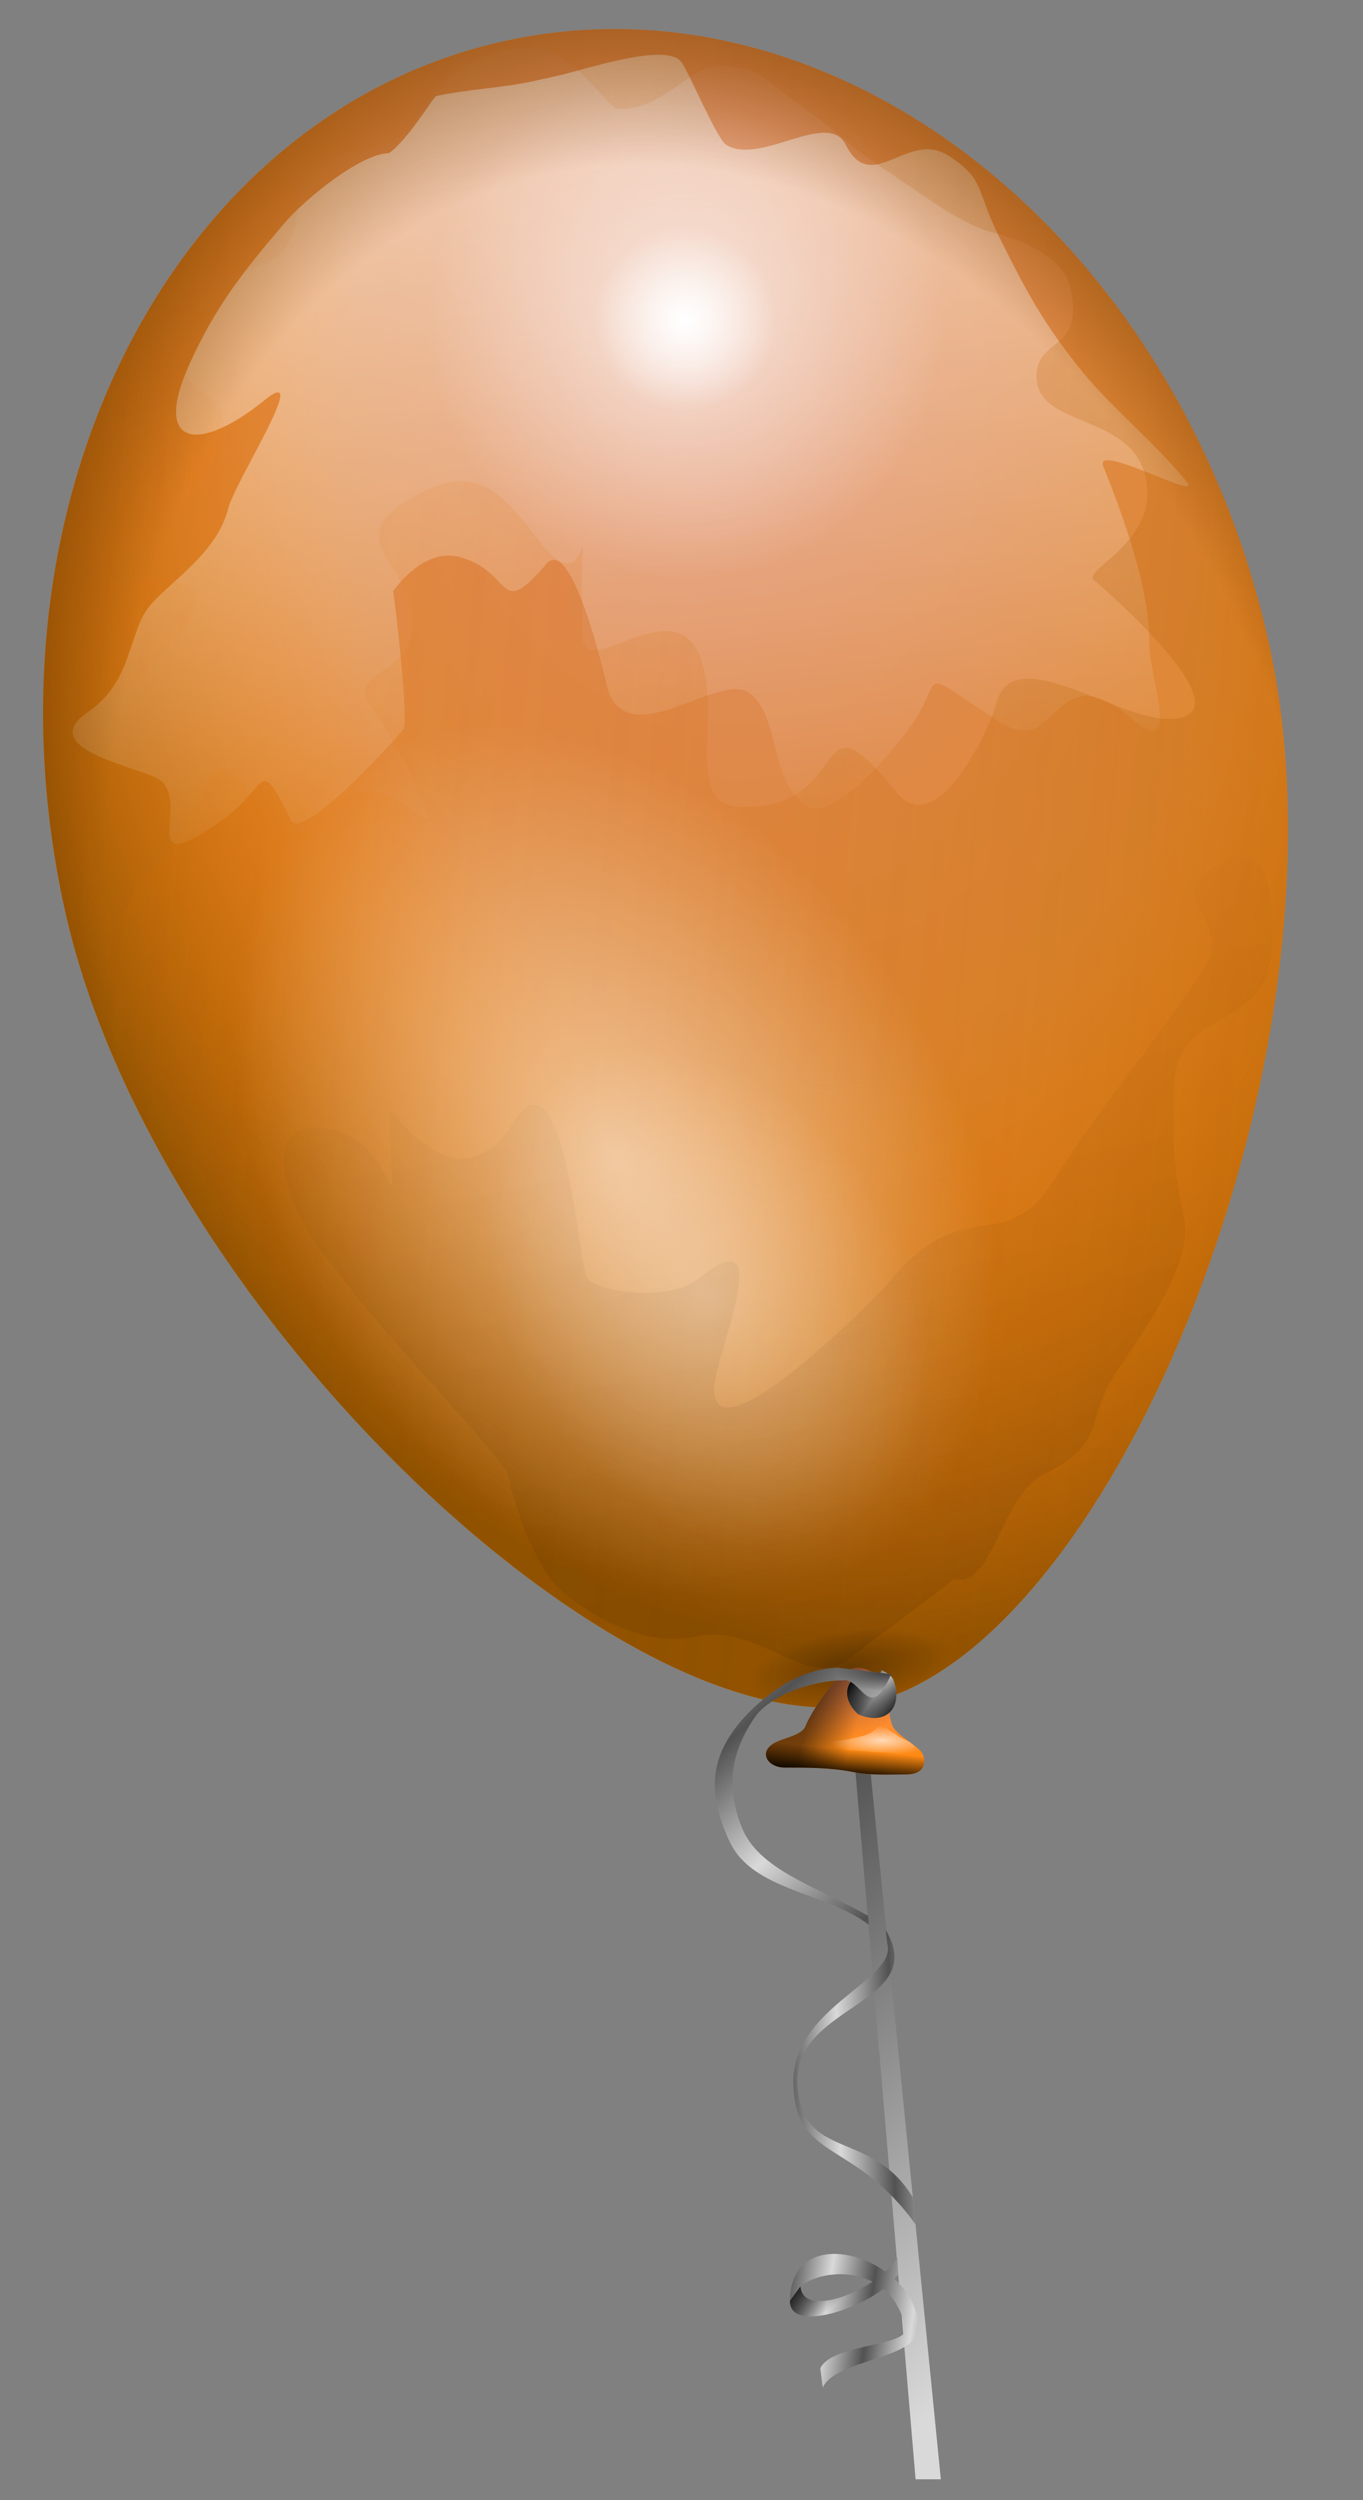 <?xml version="1.0" encoding="UTF-8" standalone="no"?>
<svg xmlns="http://www.w3.org/2000/svg" xmlns:xlink="http://www.w3.org/1999/xlink" width="600" height="1100" version="1.0">
  <rect width="100%" height="100%" fill="#808080" stroke="none"/>
  <defs>
    <linearGradient id="e">
      <stop offset="0" stop-color="#525252"/>
      <stop offset="1" stop-color="#d9d9d9"/>
    </linearGradient>
    <linearGradient id="f">
      <stop offset="0" stop-color="#652d00" stop-opacity="0"/>
      <stop offset=".5" stop-color="#7b5500" stop-opacity="0"/>
      <stop offset=".75" stop-color="#763a00" stop-opacity="0"/>
      <stop offset="1" stop-color="#774200"/>
    </linearGradient>
    <linearGradient id="a">
      <stop offset="0"/>
      <stop offset="1" stop-opacity="0"/>
    </linearGradient>
    <linearGradient id="c">
      <stop offset="0" stop-color="#fff"/>
      <stop offset="1" stop-color="#fff" stop-opacity="0"/>
    </linearGradient>
    <linearGradient id="b">
      <stop offset="0" stop-color="#5f5700" stop-opacity="0"/>
      <stop offset=".5" stop-color="#f70" stop-opacity="0"/>
      <stop offset="1" stop-color="#864e00"/>
    </linearGradient>
    <linearGradient id="d">
      <stop offset="0" stop-color="#ff8f61"/>
      <stop offset="1" stop-color="#ff8900"/>
    </linearGradient>
    <linearGradient xlink:href="#a" id="p" x1="336.154" x2="345.4" y1="1203.608" y2="608.364" gradientTransform="matrix(1.23 -.273 .172 .775 -201.806 -17.563)" gradientUnits="userSpaceOnUse"/>
    <linearGradient xlink:href="#b" id="m" x1="-683.498" x2="1100.712" y1="-283.389" y2="504.578" gradientTransform="matrix(.831 -.185 .255 1.146 -201.806 -17.563)" gradientUnits="userSpaceOnUse"/>
    <linearGradient xlink:href="#c" id="j" x1="350.373" x2="285.902" y1="168.429" y2="601.162" gradientTransform="matrix(1.184 -.263 .179 .805 -201.806 -17.563)" gradientUnits="userSpaceOnUse"/>
    <linearGradient xlink:href="#d" id="s" x1="309.157" x2="302.307" y1="900.839" y2="958.593" gradientTransform="matrix(1.219 0 0 .82 0 -6)" gradientUnits="userSpaceOnUse"/>
    <linearGradient xlink:href="#a" id="t" x1="299.345" x2="301.381" y1="959.688" y2="945.181" gradientTransform="matrix(1.219 0 0 .82 0 -6)" gradientUnits="userSpaceOnUse"/>
    <linearGradient xlink:href="#a" id="u" x1="293.05" x2="311.934" y1="901.66" y2="937.791" gradientTransform="matrix(1.219 0 0 .82 0 -6)" gradientUnits="userSpaceOnUse"/>
    <linearGradient xlink:href="#a" id="v" x1="293.235" x2="310.453" y1="923.831" y2="927.116" gradientTransform="matrix(1.219 0 0 .82 0 -6)" gradientUnits="userSpaceOnUse"/>
    <linearGradient xlink:href="#e" id="g" x1="1062.968" x2="1074.982" y1="281.094" y2="396.197" gradientTransform="matrix(.366 0 0 2.731 0 -6)" gradientUnits="userSpaceOnUse" spreadMethod="pad"/>
    <linearGradient xlink:href="#e" id="D" x1="423.763" x2="448.118" y1="614.405" y2="654.132" gradientTransform="matrix(.822 0 0 1.216 0 -6)" gradientUnits="userSpaceOnUse" spreadMethod="reflect"/>
    <linearGradient xlink:href="#e" id="z" x1="608.266" x2="572.031" y1="588.048" y2="590.562" gradientTransform="matrix(.645 0 0 1.552 0 -6)" gradientUnits="userSpaceOnUse" spreadMethod="reflect"/>
    <linearGradient xlink:href="#e" id="A" x1="469.012" x2="491.663" y1="838.202" y2="843.225" gradientTransform="matrix(.814 0 0 1.229 0 -6)" gradientUnits="userSpaceOnUse" spreadMethod="reflect"/>
    <linearGradient xlink:href="#a" id="B" x1="432.333" x2="442.939" y1="816.665" y2="835.014" gradientTransform="matrix(.814 0 0 1.229 0 -6)" gradientUnits="userSpaceOnUse" spreadMethod="pad"/>
    <linearGradient xlink:href="#a" id="C" x1="370.795" x2="381.529" y1="747.381" y2="754.63" gradientTransform="scale(1.015 .985)" gradientUnits="userSpaceOnUse" spreadMethod="reflect"/>
    <radialGradient xlink:href="#c" id="k" cx="457.143" cy="263.791" r="94.286" fx="457.143" fy="263.791" gradientUnits="userSpaceOnUse"/>
    <radialGradient xlink:href="#c" id="l" cx="457.143" cy="263.791" r="94.286" fx="457.143" fy="263.791" gradientUnits="userSpaceOnUse"/>
    <radialGradient xlink:href="#c" id="n" cx="480.134" cy="516.869" r="175.437" fx="480.134" fy="516.869" gradientTransform="scale(.84 1.191)" gradientUnits="userSpaceOnUse"/>
    <radialGradient xlink:href="#c" id="o" cx="480.134" cy="516.869" r="175.437" fx="480.134" fy="516.869" gradientTransform="scale(.84 1.191)" gradientUnits="userSpaceOnUse"/>
    <radialGradient xlink:href="#f" id="q" cx="413.888" cy="440.374" r="359.535" fx="413.888" fy="440.374" gradientTransform="matrix(.968 -.215 .297 1.335 -211.6 -61.667)" gradientUnits="userSpaceOnUse"/>
    <radialGradient xlink:href="#b" id="i" cx="478.657" cy="290.044" r="372.486" fx="478.657" fy="290.044" gradientTransform="matrix(.968 -.215 .297 1.335 -211.6 -61.667)" gradientUnits="userSpaceOnUse"/>
    <radialGradient xlink:href="#d" id="h" cx="462.465" cy="233.671" r="330.328" fx="462.465" fy="233.671" gradientTransform="matrix(.968 -.215 .297 1.335 -211.6 -61.667)" gradientUnits="userSpaceOnUse"/>
    <radialGradient xlink:href="#c" id="w" cx="214.764" cy="1378.803" r="15.406" fx="214.764" fy="1378.803" gradientTransform="matrix(1.469 0 0 .425 72.665 179.829)" gradientUnits="userSpaceOnUse"/>
    <radialGradient xlink:href="#c" id="x" cx="378.571" cy="752.362" r="8.571" fx="378.571" fy="752.362" gradientUnits="userSpaceOnUse"/>
    <radialGradient xlink:href="#a" id="r" cx="269.789" cy="1031.84" r="32.826" fx="269.789" fy="1031.84" gradientTransform="scale(1.393 .718)" gradientUnits="userSpaceOnUse"/>
    <radialGradient xlink:href="#e" id="y" cx="370.706" cy="771.549" r="27.48" fx="370.706" fy="771.549" gradientTransform="matrix(1.015 0 0 .985 0 -6)" gradientUnits="userSpaceOnUse"/>
    <radialGradient xlink:href="#a" id="E" cx="247.709" cy="1161.088" r="14.647" fx="247.709" fy="1161.419" gradientTransform="scale(1.58 .633)" gradientUnits="userSpaceOnUse"/>
  </defs>
  <path fill="url(#g) #000" fill-rule="evenodd" d="m373.756 746.347 29.294 344.462h11.112l-34.345-345.472-6.061 1.01z"/>
  <path fill="url(#h) #000" fill-rule="evenodd" d="M558.538 282.827c39.66 178.598-67.947 439.466-174.544 466.064C280.185 774.87 68.25 579.108 28.59 400.51-11.07 221.912 75.45 50.602 221.716 18.121 367.981-14.359 518.878 104.229 558.538 282.827z" opacity=".75"/>
  <path fill="url(#i) #000" fill-rule="evenodd" d="M558.538 282.827c39.66 178.598-67.947 439.466-174.544 466.064C280.185 774.87 68.25 579.108 28.59 400.51-11.07 221.912 75.45 50.602 221.716 18.121c146.266-32.48 297.162 86.108 336.822 264.706z"/>
  <path fill="url(#j) #000" fill-rule="evenodd" d="M171.194 67.388c-12.157.124-36.516 19.763-45.87 30.673-19.234 22.433-30.838 37.65-41.846 61.974-16.9 37.343 4.575 39.084 32.847 16.12 21.599-17.544-12.858 35.603-15.812 47.412-4.934 19.723-24.964 31.75-34.405 42.761-9.848 11.486-7.246 33.213-27.588 47.101-22.198 15.155 18.255 23.315 29.746 28.515 18.361 8.31-10.76 46.533 27.888 20.148 22.79-15.559 16.769-31.547 31.92-1.235 4.997 9.997 47.588-37.134 49.59-40.28 2.34-3.675-3.854-56.896-4.639-60.431-.016-.072 13.061-19.124 28.823-15.181 24.45 6.116 16.739 28.761 38.737 3.105 11.176-13.035 25.825 50.398 26.334 52.687 7.291 32.832 48.788-4.867 62.289 3.728 14.421 9.18 9.084 39.312 25.714 49.898 13.119 8.351 43.278-30.363 47.42-36.871 13.556-21.296.689-23.511 38.118.316 26.363 16.782 22.406-31.973 58.262-1.231 21.82 18.709 6.77-20.076 7.133-33.778.612-23.122-11.942-57.191-20.132-77.478-4.634-11.481 44.373 16.124 36.567 6.513-14.238-17.529-32.694-32.145-45.858-48.351-17.055-20.997-24.405-34.878-36.559-59.197-10.501-21.011-5.947-25.34-22.617-35.952-17.603-11.206-33.648 17.928-44.935-4.655-7.851-15.708-37.869 9.422-52.683-.008-4.172-2.656-16.656-32.666-19.828-36.571-6.982-8.596-42.542 3.594-54.234 6.19-3.719.826-7.438 1.652-11.157 2.478-12.796 2.842-28.611 3.427-42.457 6.501-1.007.224-12.546 19.486-20.767 25.099z" opacity=".6"/>
  <path fill="url(#k) #000" fill-rule="evenodd" d="M551.429 263.791c0 52.073-42.213 94.286-94.286 94.286-52.073 0-94.286-42.213-94.286-94.286 0-52.073 42.213-94.286 94.286-94.286 52.073 0 94.286 42.213 94.286 94.286z" transform="matrix(.414 -.092 .092 .414 88.064 73.647)"/>
  <path fill="url(#l) #000" fill-rule="evenodd" d="M551.429 263.791c0 52.073-42.213 94.286-94.286 94.286-52.073 0-94.286-42.213-94.286-94.286 0-52.073 42.213-94.286 94.286-94.286 52.073 0 94.286 42.213 94.286 94.286z" opacity=".6" transform="matrix(1.183 -.263 .263 1.183 -308.6 -51.166)"/>
  <path fill="url(#m) #000" fill-rule="evenodd" d="M221.722 18.129C75.456 50.609-11.078 221.899 28.582 400.497 68.242 579.095 280.189 774.869 383.997 748.89c106.597-26.598 214.211-287.481 174.55-466.079C518.888 104.213 367.987-14.352 221.722 18.129zm-5.244 5.358c5.2-1.604 11.041-2.43 17.65-2.255 19.368.513 32.663 26.514 38.091 26.658 20.479.542 30.72-19.317 45.575-18.924 18.58.492 21.189 8.721 32.842 16.139 10.823 6.89 24.287 20.228 38.738 29.427 11.837 7.535 32.715 24.002 47.104 27.601 13.508 3.379 31.701 11.002 34.698 24.498 6.332 28.516-14.448 21.375-14.899 38.425-.62 23.425 41.676 16.277 48.04 44.936 6.58 29.629-30.816 41.326-22.019 45.864.178.092 72.199 61.527 30.995 60.437-23.067-.611-67.778-34.504-74.698-6.845-2.514 10.051-25.863 61.413-44.016 39.065-38.873-47.858-17.132 7.841-68.795 6.474-17.014-.45-14.751-19.047-14.254-37.809 2.072-78.291-54.609-11.471-55.159-37.497-1.659-78.521 6.578-10.145-17.647-39.969-14.593-17.967-25.614-36.775-52.063-23.555-40.782 20.383-6.405 29.476-4.951 56.703 1.352 25.317-31.749 21.715-17.676 39.041 4.725 5.817 30.882 53.188 22.316 47.735-3.409-2.17-6.844-4.357-10.252-6.526-36.745-23.391-37.037 43.629-65.062-3.094-21.787-36.324-21.001 20.857-50.222 37.498-11.176 33.51-15.372 9.771-19.197-7.453-3.456-15.562-.494-28.606-4.328-45.871-6.254-28.164 15.771-21.03 28.811-41.514 7.587-11.919 36.258-30.446 9.317-37.185-14.15-3.54-37.511 6.534-19.844-10.222 11.358-10.773 59.758-50.389 37.207-69.724-12.698-10.888-49.658-41.663-8.375-50.831 36.849-8.183 45.989-9.051 46.799-39.651.659-24.917 38.08-10.894 51.461-31.915 8.281-13.008 18.212-24.848 33.812-29.66z" opacity=".4"/>
  <path fill="url(#n) #000" fill-rule="evenodd" d="M568.571 602.362c0 128.603-73.553 232.857-164.286 232.857-90.733 0-164.286-104.254-164.286-232.857 0-128.603 73.553-232.857 164.286-232.857 90.733 0 164.286 104.254 164.286 232.857z" opacity=".53" transform="rotate(-33.353 161.972 784.018)"/>
  <path fill="url(#o) #000" fill-rule="evenodd" d="M568.571 602.362c0 128.603-73.553 232.857-164.286 232.857-90.733 0-164.286-104.254-164.286-232.857 0-128.603 73.553-232.857 164.286-232.857 90.733 0 164.286 104.254 164.286 232.857z" opacity=".3" transform="matrix(.498 -.328 .308 .468 -79.096 415.273)"/>
  <path fill="url(#p) #000" fill-rule="evenodd" d="M223.164 647.358c-18.335-24.262-60.967-66.679-84.57-101.252-13.367-19.579-23.259-50.613 1.322-49.962 37.268.986 32.963 59.583 31.556-7.007-.09-4.274 28.978 44.927 54.783 4.391 20.491-32.189 27.586 49.668 31.545 67.498 1.54 6.936 35.923 12.726 49.962 1.322 35.296-28.67 6.933 34.373 6.567 48.21-.891 33.662 73.164-41.607 76.703-46.006 32.961-40.966 50.845-10.706 72.759-45.13 23.006-36.141 48.395-65.382 66.192-93.341 14.1-22.149-23.01-31.227 10.087-47.769 25.06-12.525 21.8 45.562 16.208 54.347-13.638 21.424-38.608 14.175-39.451 46.012-.527 19.917-.88 33.317 4.374 56.975 4.693 21.132-20.482 53.457-30.251 68.803-13.828 21.722-3.488 30.228-31.562 44.26-19.256 9.624-21.792 50.293-39.451 46.012-13.722 11.146-36.205 27.079-46.023 35.054-18.363 14.915-39.258-16.116-68.368-9.652-21.973 4.879-45.83-9.489-58.286-20.169-11.998-10.287-20.75-37.527-24.097-52.596z" opacity=".1"/>
  <path fill="url(#q) #000" fill-rule="evenodd" d="M558.538 282.827c39.66 178.598-67.947 439.466-174.544 466.064C280.185 774.87 68.25 579.108 28.59 400.51-11.07 221.912 75.45 50.602 221.716 18.121c146.266-32.48 297.162 86.108 336.822 264.706z"/>
  <path fill="url(#r) #000" fill-rule="evenodd" d="M421.429 740.934c.007 13.021-20.462 23.578-45.714 23.578-25.253 0-45.722-10.558-45.714-23.578-.007-13.021 20.462-23.578 45.714-23.578 25.253 0 45.722 10.558 45.714 23.578z" opacity=".3" transform="matrix(.956 -.148 .143 .657 -91.365 302.372)"/>
  <path fill="url(#s) #000" fill-rule="evenodd" d="M372.746 735.235c-5.936 3.649-15.409 17.309-18.183 24.244-1.543 3.858-9.092 5.051-13.132 7.071-7.948 3.974-3.739 11.112 4.041 11.112 10.363 0 20.275.014 30.305 2.02 7.565 1.513 15.433 1.01 23.234 1.01 7.944 0 8.979-5.276 7.071-9.091-1.736-3.472-10.956-7.769-13.132-12.122-2.066-4.131-1.895-18.342-7.071-22.223-.381-.286-6.718-5.964-13.132-2.02z"/>
  <path fill="url(#t) #000" fill-rule="evenodd" d="M372.746 735.235c-5.936 3.649-15.409 17.309-18.183 24.244-1.543 3.858-9.092 5.051-13.132 7.071-7.948 3.974-3.739 11.112 4.041 11.112 10.363 0 20.275.014 30.305 2.02 7.565 1.513 15.433 1.01 23.234 1.01 7.944 0 8.979-5.276 7.071-9.091-1.736-3.472-10.956-7.769-13.132-12.122-2.066-4.131-1.895-18.342-7.071-22.223-.381-.286-6.718-5.964-13.132-2.02z"/>
  <path fill="url(#u) #000" fill-rule="evenodd" d="M372.746 735.235c-5.936 3.649-15.409 17.309-18.183 24.244-1.543 3.858-9.092 5.051-13.132 7.071-7.948 3.974-3.739 11.112 4.041 11.112 10.363 0 20.275.014 30.305 2.02 7.565 1.513 15.433 1.01 23.234 1.01 7.944 0 8.979-5.276 7.071-9.091-1.736-3.472-10.956-7.769-13.132-12.122-2.066-4.131-1.895-18.342-7.071-22.223-.381-.286-6.718-5.964-13.132-2.02z" opacity=".468"/>
  <path fill="url(#v) #000" fill-rule="evenodd" d="M372.746 735.235c-5.936 3.649-15.409 17.309-18.183 24.244-1.543 3.858-9.092 5.051-13.132 7.071-7.948 3.974-3.739 11.112 4.041 11.112 10.363 0 20.275.014 30.305 2.02 7.565 1.513 15.433 1.01 23.234 1.01 7.944 0 8.979-5.276 7.071-9.091-1.736-3.472-10.956-7.769-13.132-12.122-2.066-4.131-1.895-18.342-7.071-22.223-.381-.286-6.718-5.964-13.132-2.02z" opacity=".509"/>
  <path fill="url(#w) #000" fill-rule="evenodd" d="M358.604 766.356c3.383.438 11.266-.306 16.576-1.538 4.495-1.042 7.217-1.313 9.946-3.845 3.948-3.663 3.842-.529 9.117 1.895 2.93 3.129 7.176 2.083 10.147 8.101 2.93 2.719-11.804 0-15.948 0-4.452 0-8.3-.769-12.432-.769-2.851 0-8.666-1.049-10.775-1.538-3.282-.761-1.586-1.371-6.63-2.307z" opacity=".676"/>
  <path fill="url(#x) #000" fill-rule="evenodd" d="M387.143 752.362c0 4.734-3.838 8.571-8.571 8.571s-8.571-3.838-8.571-8.571 3.838-8.571 8.571-8.571 8.571 3.838 8.571 8.571z" opacity=".468" transform="matrix(.469 -.172 .344 .939 -50.684 103.734)"/>
  <path fill="url(#y) #000" d="M384.098 745.83c-.316.082-.628-.178-.942-.268 7.031 1.463.112-.148 1.183-1.558-.289-.21-.1.098-.23.225l4.013-9.423c1.896 1.22 3.96 1.866 5.079 4.062 4.662 11.939-2.839 20.797-15.457 15.351-8.585-7.901-5.367-17.927 6.354-18.753v10.365z"/>
  <path fill="url(#z) #000" d="M389.82 848.984c19.503 32.603-40.167 32.936-38.799 67.422 1.382 34.843 32.218 19.787 50.782 50.331l1.358 12.088c-27.175-37.964-52.844-27.652-53.919-61.72-1.075-34.068 45.612-45.57 41.37-61.82l-.791-6.302z"/>
  <path fill="url(#A) #000" d="M395.353 1000.714c-9.286 13.302-47.781 27.059-47.63 11.59.36-36.898 55.373-18.881 56.593 11.288.594 14.678-36.308 13.991-42.145 26.91l-1.061-8.487c4.899-11.006 39.145-9.575 37.448-17.73-5.807-27.907-35.524-27.016-46.194-18.353 1.285 15.131 34.93.801 42.614-12.701l.375 7.482z"/>
  <path fill="url(#B) #000" d="M395.353 1000.714c-9.286 13.302-47.781 27.059-47.63 11.59l4.641-6.372c1.285 15.131 34.93.801 42.614-12.701l.375 7.482z"/>
  <path fill="url(#C) #000" d="M384.098 745.83c-.316.082-.628-.178-.942-.268 7.031 1.463.112-.148 1.183-1.558-.289-.21-.1.098-.23.225l4.013-9.423c1.896 1.22 3.96 1.866 5.079 4.062 4.662 11.939-2.839 20.797-15.457 15.351-8.585-7.901-5.367-17.927 6.354-18.753v10.365z"/>
  <path fill="url(#D) #000" d="M392.325 736.55c-9.751 22.191-12.99 1.442-21.293 2.753-12.743-.025-32.129 6.309-38.989 16.555-9.404 14.048-13.051 28.868-5.669 47.75 7.43 19.005 31.709 25.712 55.78 39.274l.311 4.008c-18.274-14.306-51.053-14.918-61.218-36.509-10.303-21.883-9.615-39.627 10.162-58.705 10.473-9.743 22.831-17.617 37.494-17.937l23.422 2.81z"/>
  <path fill="url(#E) #000" d="M392.325 736.55c-9.751 22.191-12.99 1.442-21.293 2.753-12.743-.025-16.792-5.244-2.129-5.564l23.422 2.81z" opacity=".639"/>
</svg>
